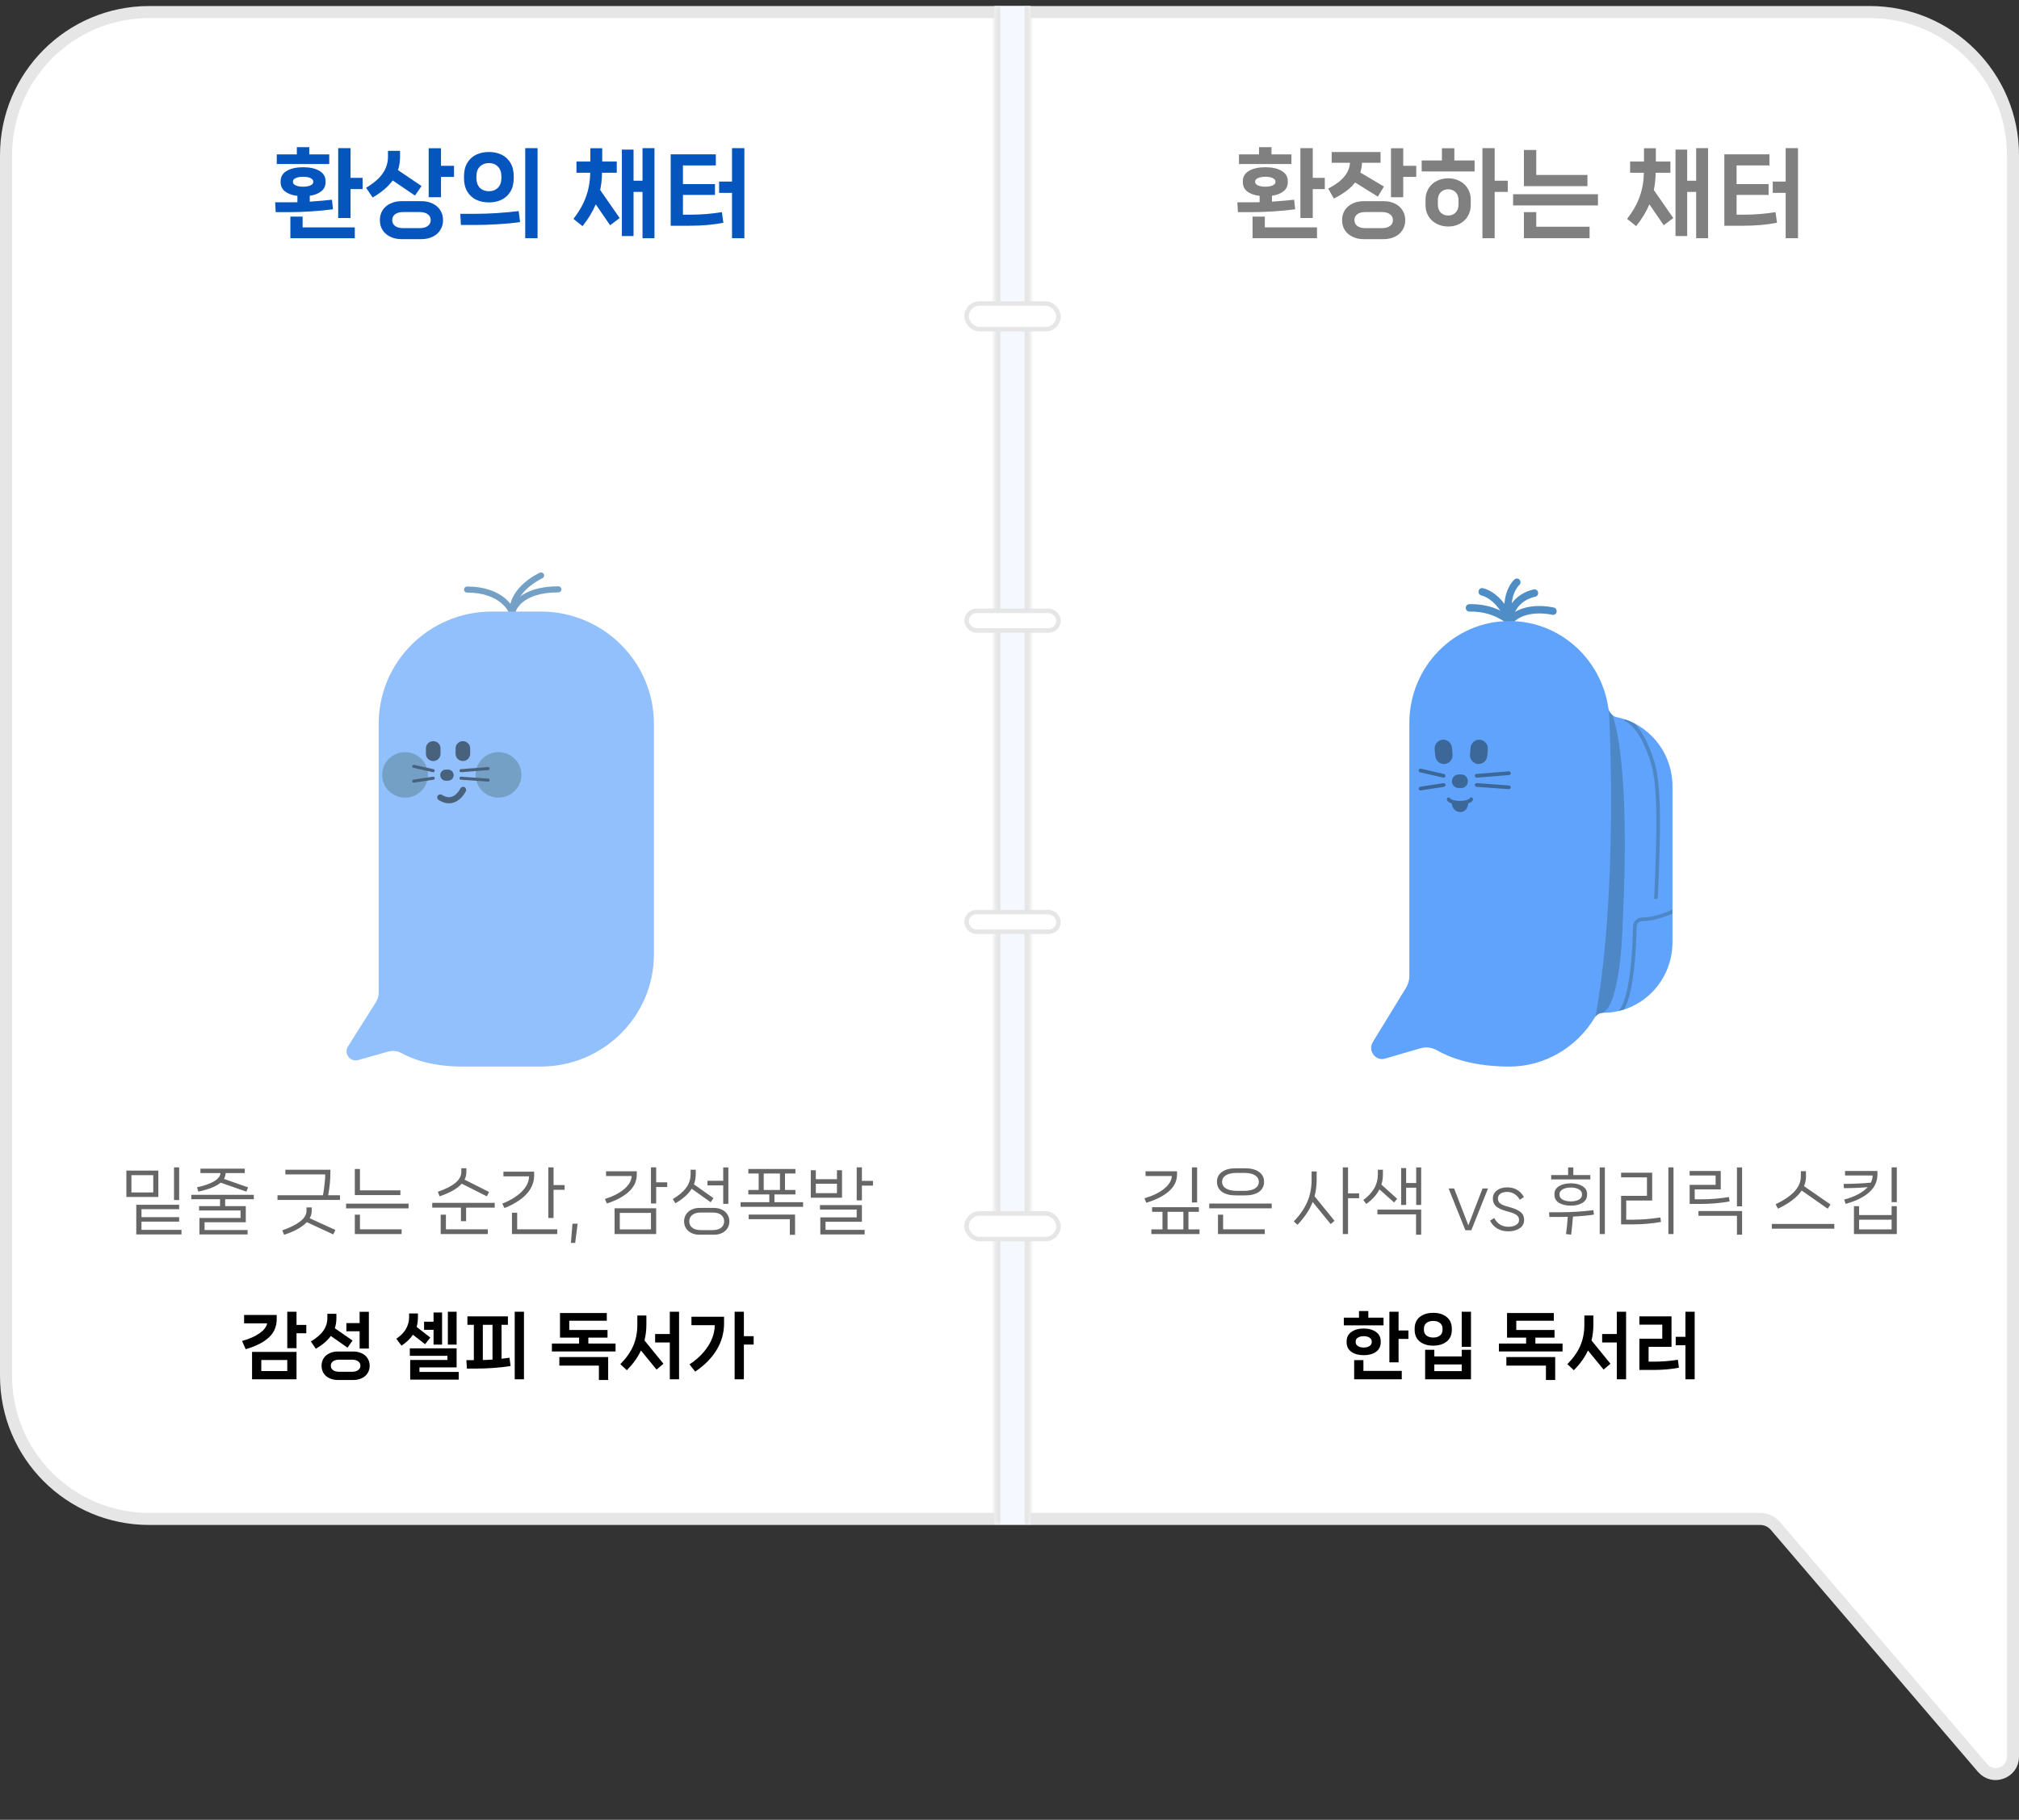 <svg width="335" height="302" viewBox="0 0 335 302" fill="none" xmlns="http://www.w3.org/2000/svg">
<rect x="0" y="0" width="335" height="302" fill="#333333" stroke="none"/>
<path d="M1 228.319L1 25.753C1 12.635 11.635 2 24.753 2L310.247 2C323.365 2 334 12.635 334 25.753L334 291.533C334 294.196 330.685 295.421 328.954 293.397L294.579 253.234C293.949 252.497 293.027 252.073 292.057 252.073L251.25 252.073L167.5 252.073L24.753 252.073C11.635 252.073 1 241.438 1 228.319Z" fill="white" stroke="#E6E6E6" stroke-width="2"/>
<path d="M210.968 25.624H214.28V27.224H205.576V25.624H208.904V24.424H210.968V25.624ZM217.816 24.584V29.512H219.816V31.384H217.816V36.184H215.768V24.584H217.816ZM214.904 34.728C213.816 34.877 212.616 34.995 211.304 35.08C210.003 35.165 208.797 35.208 207.688 35.208H205.4L205.304 33.576H207.88C208.36 33.576 208.733 33.571 209 33.56V32.504C208.147 32.408 207.469 32.168 206.968 31.784C206.467 31.4 206.216 30.888 206.216 30.248V30.072C206.216 29.315 206.563 28.739 207.256 28.344C207.949 27.949 208.851 27.752 209.96 27.752C211.059 27.752 211.949 27.949 212.632 28.344C213.325 28.739 213.672 29.315 213.672 30.072V30.248C213.672 30.867 213.432 31.368 212.952 31.752C212.483 32.125 211.848 32.371 211.048 32.488V33.464C212.595 33.357 213.821 33.251 214.728 33.144L214.904 34.728ZM208.264 30.216C208.264 30.451 208.424 30.637 208.744 30.776C209.064 30.915 209.469 30.984 209.96 30.984C210.44 30.984 210.835 30.915 211.144 30.776C211.464 30.637 211.624 30.451 211.624 30.216V30.104C211.624 29.869 211.464 29.683 211.144 29.544C210.835 29.405 210.44 29.336 209.96 29.336C209.469 29.336 209.064 29.405 208.744 29.544C208.424 29.683 208.264 29.869 208.264 30.104V30.216ZM207.832 35.944H209.864V37.736H218.52V39.528H207.832V35.944ZM232.828 24.6V27.512H234.988V29.352H232.828V32.728H230.796V24.6H232.828ZM224.844 30.28C224.108 31.251 222.935 32.141 221.324 32.952L220.38 31.304C221.596 30.664 222.487 29.997 223.052 29.304C223.628 28.611 223.943 27.848 223.996 27.016H220.956V25.224H229.068V27.016H225.98C225.969 27.581 225.879 28.12 225.708 28.632L229.628 30.952L228.62 32.632L224.844 30.28ZM229.564 33.384C230.268 33.384 230.892 33.517 231.436 33.784C231.98 34.04 232.401 34.408 232.7 34.888C233.009 35.368 233.164 35.917 233.164 36.536C233.164 37.165 233.009 37.715 232.7 38.184C232.401 38.664 231.98 39.032 231.436 39.288C230.892 39.555 230.268 39.688 229.564 39.688H226.284C225.58 39.688 224.956 39.555 224.412 39.288C223.868 39.032 223.441 38.664 223.132 38.184C222.833 37.715 222.684 37.165 222.684 36.536C222.684 35.917 222.833 35.368 223.132 34.888C223.441 34.408 223.868 34.04 224.412 33.784C224.967 33.517 225.591 33.384 226.284 33.384H229.564ZM229.26 37.864C229.857 37.864 230.316 37.741 230.636 37.496C230.956 37.261 231.116 36.936 231.116 36.52C231.116 36.115 230.956 35.795 230.636 35.56C230.316 35.315 229.857 35.192 229.26 35.192H226.572C225.975 35.192 225.516 35.315 225.196 35.56C224.887 35.795 224.732 36.115 224.732 36.52C224.732 36.936 224.887 37.261 225.196 37.496C225.516 37.741 225.975 37.864 226.572 37.864H229.26ZM248 29.992H250.176V31.848H248V39.528H245.968V24.584H248V29.992ZM239.248 24.6H241.312V26.632H244.672V28.456H235.888V26.632H239.248V24.6ZM240.288 29.592C240.992 29.592 241.626 29.741 242.192 30.04C242.768 30.328 243.216 30.744 243.536 31.288C243.866 31.821 244.032 32.44 244.032 33.144V34.024C244.032 34.728 243.866 35.352 243.536 35.896C243.216 36.429 242.768 36.845 242.192 37.144C241.626 37.443 240.992 37.592 240.288 37.592C239.594 37.592 238.96 37.443 238.384 37.144C237.808 36.845 237.354 36.429 237.024 35.896C236.693 35.352 236.528 34.728 236.528 34.024V33.144C236.528 32.44 236.693 31.821 237.024 31.288C237.354 30.744 237.802 30.328 238.368 30.04C238.944 29.741 239.584 29.592 240.288 29.592ZM242 33.224C242 32.659 241.84 32.216 241.52 31.896C241.2 31.576 240.789 31.416 240.288 31.416C239.797 31.416 239.386 31.576 239.056 31.896C238.736 32.216 238.576 32.659 238.576 33.224V33.944C238.576 34.509 238.736 34.957 239.056 35.288C239.386 35.608 239.797 35.768 240.288 35.768C240.778 35.768 241.184 35.608 241.504 35.288C241.834 34.957 242 34.509 242 33.944V33.224ZM254.9 29.032H263.396V30.888H252.852V24.888H254.9V29.032ZM265.14 34.088H251.06V32.232H265.14V34.088ZM263.748 39.528H252.852V35.208H254.9V37.624H263.748V39.528ZM281.432 29.992V24.584H283.416V39.528H281.432V31.848H279.944V39.176H278.008V24.824H279.944V29.992H281.432ZM274.712 28.664C274.691 29.752 274.59 30.707 274.408 31.528L277.64 36.184L276.056 37.384L273.672 33.912C273.15 35.149 272.419 36.355 271.48 37.528L269.976 36.328C270.947 35.069 271.646 33.827 272.072 32.6C272.51 31.373 272.739 30.061 272.76 28.664H270.472V26.808H272.776V24.6H274.744V26.808H277.16V28.664H274.712ZM296.284 30.136V24.584H298.332V39.528H296.284V32.008H294.14V30.136H296.284ZM289.484 35.624C291.148 35.624 292.855 35.485 294.604 35.208L294.844 36.968C293.169 37.299 291.265 37.464 289.132 37.464H286.108V25.608H293.596V27.448H288.14V30.552H293.452V32.344H288.14V35.624H289.484Z" fill="#808080"/>
<g clip-path="url(#clip0_6600_30929)">
<path d="M250.443 103.691C250.286 103.691 250.129 103.629 250.021 103.512C250.003 103.493 247.835 101.405 243.82 101.497C243.488 101.497 243.21 101.239 243.204 100.894C243.198 100.549 243.457 100.271 243.796 100.265C247.279 100.179 249.513 101.547 250.419 102.243C253.209 99.717 257.634 100.783 257.834 100.832C258.16 100.912 258.353 101.245 258.274 101.577C258.196 101.91 257.864 102.113 257.544 102.027C257.502 102.015 253.154 100.974 250.896 103.487C250.787 103.61 250.63 103.684 250.467 103.684H250.455L250.443 103.691Z" fill="#4F8DC6"/>
<path d="M250.426 103.467C250.178 103.467 249.955 103.313 249.864 103.073C249.852 103.036 248.482 99.53 245.771 98.803C245.451 98.717 245.257 98.378 245.342 98.052C245.426 97.725 245.759 97.528 246.079 97.614C248.119 98.163 249.49 99.875 250.251 101.151C251.187 98.976 253.318 98.027 254.513 97.818C254.846 97.756 255.154 97.99 255.208 98.323C255.262 98.656 255.045 98.976 254.713 99.031C254.574 99.056 251.38 99.666 251.024 102.919C250.993 103.202 250.776 103.424 250.504 103.461C250.48 103.461 250.45 103.461 250.426 103.461V103.467Z" fill="#4F8DC6"/>
<path d="M250.428 103.467C250.15 103.467 249.897 103.27 249.837 102.981C248.87 98.354 251.189 96.241 251.292 96.155C251.545 95.933 251.926 95.958 252.143 96.216C252.36 96.475 252.336 96.857 252.083 97.085C252.004 97.159 250.211 98.853 251.02 102.728C251.086 103.061 250.881 103.387 250.555 103.461C250.513 103.474 250.471 103.474 250.428 103.474V103.467Z" fill="#4F8DC6"/>
<path d="M268.254 119.017C267.517 118.869 266.974 118.234 266.859 117.47C265.657 109.32 258.768 103.067 250.448 103.067C241.276 103.067 233.844 110.651 233.844 120.009V160.059V161.969C233.844 162.659 233.65 163.342 233.294 163.928L227.788 172.922C226.906 174.358 228.228 176.144 229.822 175.676L235.673 173.969C236.615 173.692 237.617 173.828 238.469 174.321C240.256 175.356 244.096 177.001 250.448 177.001C256.389 177.001 261.666 173.748 264.607 168.868C264.909 168.369 265.446 168.074 266.02 168.074C272.359 168.074 277.504 162.831 277.504 156.362V130.5C277.504 124.814 273.525 120.076 268.254 119.017Z" fill="#5FA3FC"/>
<path d="M242.453 128.523H242.012C241.402 128.523 240.907 129.028 240.907 129.651C240.907 130.273 241.402 130.778 242.012 130.778H242.453C243.063 130.778 243.558 130.273 243.558 129.651C243.558 129.028 243.063 128.523 242.453 128.523Z" fill="#3C6899"/>
<path d="M245.015 129.055C244.858 129.055 244.725 128.931 244.713 128.771C244.701 128.599 244.822 128.451 244.991 128.439L250.346 128.007C250.497 127.995 250.66 128.118 250.672 128.291C250.684 128.463 250.564 128.611 250.395 128.623L245.039 129.055C245.039 129.055 245.021 129.055 245.015 129.055Z" fill="#3C6899"/>
<path d="M250.371 130.963C250.371 130.963 250.358 130.963 250.346 130.963L244.991 130.575C244.822 130.563 244.701 130.415 244.713 130.248C244.725 130.076 244.888 129.953 245.033 129.965L250.389 130.353C250.558 130.365 250.678 130.513 250.666 130.68C250.654 130.84 250.521 130.963 250.364 130.963H250.371Z" fill="#3C6899"/>
<path d="M239.526 129.054C239.526 129.054 239.484 129.054 239.46 129.047L235.62 128.166C235.457 128.129 235.354 127.963 235.39 127.797C235.426 127.63 235.589 127.526 235.752 127.563L239.593 128.444C239.756 128.481 239.858 128.647 239.822 128.813C239.792 128.955 239.665 129.054 239.526 129.054Z" fill="#3C6899"/>
<path d="M235.689 131.175C235.544 131.175 235.411 131.064 235.393 130.916C235.369 130.75 235.484 130.59 235.647 130.565L239.487 129.967C239.65 129.943 239.807 130.06 239.831 130.226C239.855 130.392 239.741 130.553 239.578 130.577L235.737 131.175C235.737 131.175 235.707 131.175 235.689 131.175Z" fill="#3C6899"/>
<path d="M245.561 122.76L245.555 122.76C244.765 122.689 244.068 123.286 243.999 124.093L243.904 125.191C243.835 125.998 244.42 126.709 245.211 126.78L245.217 126.78C246.007 126.851 246.704 126.254 246.773 125.447L246.868 124.349C246.937 123.542 246.352 122.831 245.561 122.76Z" fill="#3C6899"/>
<path d="M239.363 122.762L239.357 122.763C238.567 122.833 237.982 123.544 238.051 124.351L238.145 125.45C238.214 126.256 238.911 126.853 239.702 126.783L239.708 126.782C240.499 126.711 241.083 126 241.014 125.194L240.92 124.095C240.851 123.288 240.154 122.692 239.363 122.762Z" fill="#3C6899"/>
<path d="M242.231 133.525C240.553 133.525 240.154 132.922 240.094 132.798C240.016 132.65 240.07 132.459 240.221 132.379C240.366 132.299 240.553 132.355 240.631 132.509C240.631 132.509 240.933 132.909 242.237 132.909C243.542 132.909 243.85 132.496 243.85 132.496C243.928 132.349 244.109 132.293 244.254 132.373C244.399 132.453 244.453 132.644 244.375 132.798C244.315 132.922 243.91 133.525 242.237 133.525H242.231Z" fill="#3C6899"/>
<path d="M240.844 132.971C240.844 132.971 240.765 134.659 242.287 134.77C242.287 134.77 243.742 134.856 243.627 132.737C243.627 132.737 242.432 133.464 240.844 132.971Z" fill="#3C6899"/>
<path d="M269.229 153.432C270.527 127.594 268.003 119.844 267.538 118.667C267.285 118.464 267.079 118.187 266.959 117.873C267.085 120.208 268.468 148.103 264.737 168.679C264.894 168.488 265.087 168.334 265.298 168.23C265.509 168.125 265.745 168.07 265.992 168.063C268.969 166.462 269.229 153.432 269.229 153.432Z" fill="#4E87C6"/>
<path d="M273.924 126.624C275.15 130.672 274.92 138.52 274.461 149.16L275.065 149.184C275.524 138.477 275.753 130.585 274.497 126.439C273.411 122.854 272.161 121.006 271.201 120.057C270.687 119.792 270.144 119.564 269.589 119.379L269.54 119.675C269.54 119.675 271.968 120.205 273.918 126.624H273.924Z" fill="#4E87C6"/>
<path d="M272.487 152.872C274.546 152.86 276.695 151.979 277.492 151.615V150.938C277.136 151.11 274.709 152.244 272.487 152.256C271.648 152.256 270.978 152.921 270.959 153.759C270.802 161.263 269.903 166.419 268.538 167.769C268.852 167.695 269.166 167.615 269.474 167.516C271.074 164.775 271.473 157.961 271.563 153.772C271.575 153.273 271.98 152.878 272.487 152.872Z" fill="#4E87C6"/>
</g>
<path d="M197.768 193.724H198.632V199.556H197.768V193.724ZM195.296 194.9C195.296 195.972 194.852 196.9 193.964 197.684C193.084 198.468 191.828 199.108 190.196 199.604L189.896 198.86C191.272 198.452 192.364 197.92 193.172 197.264C193.98 196.608 194.4 195.908 194.432 195.164H190.076V194.384H195.296V194.9ZM197.192 201.104V204.02H199.028V204.8H191.036V204.02H192.884V201.104H191.156V200.336H198.92V201.104H197.192ZM196.352 201.104H193.724V204.02H196.352V201.104ZM205.055 198.38C204.087 198.38 203.323 198.184 202.763 197.792C202.203 197.392 201.923 196.836 201.923 196.124C201.923 195.42 202.203 194.872 202.763 194.48C203.323 194.08 204.087 193.88 205.055 193.88H206.591C207.567 193.88 208.335 194.08 208.895 194.48C209.455 194.872 209.735 195.42 209.735 196.124C209.735 196.836 209.455 197.392 208.895 197.792C208.335 198.184 207.567 198.38 206.591 198.38H205.055ZM206.459 197.624C207.219 197.624 207.811 197.492 208.235 197.228C208.659 196.956 208.871 196.592 208.871 196.136C208.871 195.672 208.659 195.308 208.235 195.044C207.819 194.78 207.227 194.648 206.459 194.648H205.199C204.423 194.648 203.823 194.78 203.399 195.044C202.983 195.308 202.775 195.672 202.775 196.136C202.775 196.6 202.987 196.964 203.411 197.228C203.835 197.492 204.431 197.624 205.199 197.624H206.459ZM211.007 200.528H200.639V199.736H211.007V200.528ZM209.855 204.8H202.091V201.584H202.943V204.008H209.855V204.8ZM223.672 198.056H225.508V198.848H223.672V204.8H222.808V193.724H223.672V198.056ZM218.464 195.8C218.464 196.736 218.348 197.644 218.116 198.524L221.428 202.592L220.792 203.144L217.804 199.472C217.292 200.784 216.448 202.048 215.272 203.264L214.672 202.688C215.672 201.664 216.412 200.6 216.892 199.496C217.38 198.392 217.624 197.16 217.624 195.8V194.408H218.464V195.8ZM234.979 196.328V193.736H235.807V199.964H234.979V197.108H233.311V199.964H232.483V193.844H233.311V196.328H234.979ZM231.319 199.556L228.883 197.384C228.443 198.256 227.715 199.064 226.699 199.808L226.207 199.148C227.007 198.556 227.607 197.912 228.007 197.216C228.415 196.52 228.619 195.752 228.619 194.912V194.12H229.459V194.912C229.459 195.504 229.375 196.064 229.207 196.592L231.823 198.944L231.319 199.556ZM234.955 201.524H228.547V200.744H235.807V204.908H234.955V201.524ZM243.635 203.348L245.987 197.228H246.899L244.127 204.164H243.143L240.359 197.228H241.271L243.635 203.348ZM247.93 202.136C248.186 202.624 248.51 202.988 248.902 203.228C249.302 203.468 249.758 203.588 250.27 203.588C250.79 203.588 251.214 203.488 251.542 203.288C251.878 203.096 252.046 202.82 252.046 202.46C252.046 202.124 251.926 201.864 251.686 201.68C251.454 201.496 251.102 201.332 250.63 201.188L249.682 200.912C249.058 200.728 248.57 200.484 248.218 200.18C247.874 199.868 247.702 199.444 247.702 198.908C247.702 198.34 247.926 197.888 248.374 197.552C248.822 197.216 249.39 197.048 250.078 197.048C250.718 197.048 251.27 197.188 251.734 197.468C252.198 197.74 252.57 198.136 252.85 198.656L252.178 199.1C251.946 198.692 251.65 198.376 251.29 198.152C250.93 197.92 250.522 197.804 250.066 197.804C249.602 197.804 249.23 197.904 248.95 198.104C248.678 198.304 248.542 198.572 248.542 198.908C248.542 199.22 248.646 199.472 248.854 199.664C249.07 199.848 249.394 200.008 249.826 200.144L250.774 200.42C251.43 200.612 251.946 200.86 252.322 201.164C252.698 201.468 252.886 201.9 252.886 202.46C252.886 203.06 252.634 203.524 252.13 203.852C251.626 204.18 251.002 204.344 250.258 204.344C249.57 204.344 248.966 204.192 248.446 203.888C247.926 203.592 247.522 203.152 247.234 202.568L247.93 202.136ZM261.052 195.008H263.872V195.728H257.38V195.008H260.188V193.736H261.052V195.008ZM265.432 204.8V193.736H266.284V204.8H265.432ZM257.92 198.14C257.92 197.588 258.176 197.156 258.688 196.844C259.2 196.532 259.852 196.376 260.644 196.376C261.42 196.376 262.06 196.532 262.564 196.844C263.076 197.156 263.332 197.588 263.332 198.14V198.296C263.332 198.856 263.08 199.296 262.576 199.616C262.072 199.928 261.428 200.084 260.644 200.084C259.844 200.084 259.188 199.928 258.676 199.616C258.172 199.296 257.92 198.856 257.92 198.296V198.14ZM262.492 198.164C262.492 197.836 262.316 197.572 261.964 197.372C261.612 197.172 261.172 197.072 260.644 197.072C260.1 197.072 259.648 197.172 259.288 197.372C258.936 197.572 258.76 197.836 258.76 198.164V198.284C258.76 198.62 258.936 198.888 259.288 199.088C259.648 199.28 260.1 199.376 260.644 199.376C261.172 199.376 261.612 199.28 261.964 199.088C262.316 198.888 262.492 198.62 262.492 198.284V198.164ZM264.472 201.572C263.472 201.724 262.312 201.832 260.992 201.896C260.936 202.688 260.836 203.688 260.692 204.896L259.84 204.8C259.976 203.8 260.072 202.844 260.128 201.932C259.6 201.948 259.224 201.956 259 201.956H257.08L257.032 201.176H259.048C259.744 201.176 260.592 201.148 261.592 201.092C262.592 201.028 263.52 200.944 264.376 200.84L264.472 201.572ZM277.675 204.8H276.823V193.724H277.675V204.8ZM268.975 203.192V198.452H273.271V195.392H268.975V194.612H274.135V199.232H269.827V202.412H270.991C271.655 202.412 272.391 202.38 273.199 202.316C274.015 202.244 274.779 202.152 275.491 202.04L275.599 202.784C274.943 202.912 274.191 203.012 273.343 203.084C272.495 203.156 271.663 203.192 270.847 203.192H268.975ZM289.053 200.192H288.201V193.736H289.053V200.192ZM280.353 199.796V196.628H284.661V195.08H280.353V194.324H285.513V197.384H281.193V199.028H282.369C283.049 199.028 283.793 198.996 284.601 198.932C285.417 198.86 286.173 198.768 286.869 198.656L286.977 199.388C286.305 199.508 285.545 199.608 284.697 199.688C283.849 199.76 283.025 199.796 282.225 199.796H280.353ZM289.053 204.908H288.201V201.764H281.817V200.972H289.053V204.908ZM298.946 197.576C298.202 198.688 296.89 199.692 295.01 200.588L294.614 199.856C296.038 199.168 297.09 198.448 297.77 197.696C298.458 196.936 298.802 196.12 298.802 195.248V194.36H299.654V195.248C299.654 195.792 299.546 196.324 299.33 196.844L303.734 199.892L303.254 200.588L298.946 197.576ZM293.99 203.9V203.12H304.358V203.9H293.99ZM313.865 199.496V193.724H314.729V199.496H313.865ZM311.513 194.888C311.513 196.064 311.053 197.06 310.133 197.876C309.221 198.692 307.921 199.328 306.233 199.784L305.993 199.076C306.865 198.844 307.633 198.552 308.297 198.2C308.961 197.848 309.493 197.452 309.893 197.012C309.365 197.06 308.753 197.1 308.057 197.132C307.369 197.164 306.745 197.18 306.185 197.18H305.945L305.909 196.472H306.149C306.717 196.472 307.429 196.452 308.285 196.412C309.141 196.372 309.849 196.324 310.409 196.268C310.609 195.9 310.709 195.504 310.709 195.08H306.137V194.324H311.513V194.888ZM308.465 201.644H313.865V200.168H314.729V204.8H307.613V200.168H308.465V201.644ZM308.465 202.412V204.02H313.865V202.412H308.465Z" fill="#666666"/>
<path d="M227.04 218.672H229.56V219.944H222.972V218.672H225.492V217.568H227.04V218.672ZM232.056 217.688V220.796H233.688V222.2H232.056V226.088H230.532V217.688H232.056ZM229.092 222.764C229.092 223.444 228.828 223.972 228.3 224.348C227.772 224.716 227.096 224.9 226.272 224.9C225.448 224.9 224.768 224.716 224.232 224.348C223.704 223.972 223.44 223.444 223.44 222.764V222.596C223.44 221.924 223.704 221.404 224.232 221.036C224.768 220.66 225.448 220.472 226.272 220.472C227.096 220.472 227.772 220.66 228.3 221.036C228.828 221.404 229.092 221.924 229.092 222.596V222.764ZM224.94 222.74C224.94 223.012 225.064 223.228 225.312 223.388C225.568 223.548 225.888 223.628 226.272 223.628C226.656 223.628 226.972 223.548 227.22 223.388C227.476 223.228 227.604 223.012 227.604 222.74V222.62C227.604 222.348 227.48 222.136 227.232 221.984C226.984 221.824 226.664 221.744 226.272 221.744C225.888 221.744 225.568 221.824 225.312 221.984C225.064 222.136 224.94 222.348 224.94 222.62V222.74ZM224.688 225.716H226.224V227.504H232.584V228.896H224.688V225.716ZM242.535 223.508V217.688H244.071V223.508H242.535ZM240.891 220.676C240.891 221.532 240.603 222.188 240.027 222.644C239.451 223.092 238.711 223.316 237.807 223.316C236.903 223.316 236.163 223.092 235.587 222.644C235.011 222.188 234.723 221.532 234.723 220.676V220.532C234.723 219.668 235.007 219.008 235.575 218.552C236.151 218.096 236.895 217.868 237.807 217.868C238.719 217.868 239.459 218.096 240.027 218.552C240.603 219.008 240.891 219.668 240.891 220.532V220.676ZM236.259 220.664C236.259 221.088 236.399 221.412 236.679 221.636C236.967 221.86 237.343 221.972 237.807 221.972C238.271 221.972 238.643 221.86 238.923 221.636C239.211 221.412 239.355 221.088 239.355 220.664V220.532C239.355 220.1 239.211 219.772 238.923 219.548C238.643 219.324 238.271 219.212 237.807 219.212C237.343 219.212 236.967 219.324 236.679 219.548C236.399 219.772 236.259 220.1 236.259 220.532V220.664ZM237.987 225.104H242.535V224H244.071V228.896H236.463V224H237.987V225.104ZM237.987 226.436V227.54H242.535V226.436H237.987ZM254.755 221.984V222.968H259.267V224.276H248.707V222.968H253.219V221.984H250.051V217.904H257.815V219.176H251.587V220.712H257.935V221.984H254.755ZM256.507 226.628H249.943V225.212H258.043V229.016H256.507V226.628ZM268.27 221.384V217.688H269.806V228.896H268.27V222.788H265.834V221.384H268.27ZM264.382 219.848C264.382 220.736 264.278 221.604 264.07 222.452L267.214 226.316L266.074 227.288L263.482 224.12C262.962 225.248 262.182 226.34 261.142 227.396L260.062 226.388C261.046 225.388 261.762 224.368 262.21 223.328C262.658 222.28 262.882 221.12 262.882 219.848V218.312H264.382V219.848ZM279.649 221.852V217.688H281.185V228.896H279.649V223.256H278.041V221.852H279.649ZM274.573 225.968C275.805 225.968 277.081 225.864 278.401 225.656L278.569 226.976C277.289 227.224 275.869 227.348 274.309 227.348H272.017V222.164H275.809V219.836H272.017V218.456H277.345V223.508H273.541V225.968H274.573Z" fill="black"/>
<path d="M51.316 25.624H54.628V27.224H45.924V25.624H49.252V24.424H51.316V25.624ZM58.164 24.584V29.512H60.164V31.384H58.164V36.184H56.116V24.584H58.164ZM55.252 34.728C54.164 34.877 52.964 34.995 51.652 35.08C50.35 35.165 49.145 35.208 48.036 35.208H45.748L45.652 33.576H48.228C48.708 33.576 49.081 33.571 49.348 33.56V32.504C48.494 32.408 47.817 32.168 47.316 31.784C46.814 31.4 46.564 30.888 46.564 30.248V30.072C46.564 29.315 46.91 28.739 47.604 28.344C48.297 27.949 49.198 27.752 50.308 27.752C51.406 27.752 52.297 27.949 52.98 28.344C53.673 28.739 54.02 29.315 54.02 30.072V30.248C54.02 30.867 53.78 31.368 53.3 31.752C52.83 32.125 52.196 32.371 51.396 32.488V33.464C52.942 33.357 54.169 33.251 55.076 33.144L55.252 34.728ZM48.612 30.216C48.612 30.451 48.772 30.637 49.092 30.776C49.412 30.915 49.817 30.984 50.308 30.984C50.788 30.984 51.182 30.915 51.492 30.776C51.812 30.637 51.972 30.451 51.972 30.216V30.104C51.972 29.869 51.812 29.683 51.492 29.544C51.182 29.405 50.788 29.336 50.308 29.336C49.817 29.336 49.412 29.405 49.092 29.544C48.772 29.683 48.612 29.869 48.612 30.104V30.216ZM48.18 35.944H50.212V37.736H58.868V39.528H48.18V35.944ZM73.175 24.6V27.512H75.335V29.352H73.175V32.728H71.127V24.6H73.175ZM65.159 29.944C64.402 30.989 63.293 31.933 61.831 32.776L60.743 31.16C62.034 30.392 62.962 29.587 63.528 28.744C64.093 27.901 64.376 26.989 64.376 26.008V25.032H66.376V26.008C66.376 26.797 66.263 27.539 66.04 28.232L69.944 30.872L68.856 32.456L65.159 29.944ZM69.912 33.384C70.615 33.384 71.24 33.517 71.784 33.784C72.328 34.04 72.749 34.408 73.047 34.888C73.357 35.368 73.511 35.917 73.511 36.536C73.511 37.165 73.357 37.715 73.047 38.184C72.749 38.664 72.328 39.032 71.784 39.288C71.24 39.555 70.615 39.688 69.912 39.688H66.632C65.927 39.688 65.303 39.555 64.76 39.288C64.216 39.032 63.789 38.664 63.48 38.184C63.181 37.715 63.032 37.165 63.032 36.536C63.032 35.917 63.181 35.368 63.48 34.888C63.789 34.408 64.216 34.04 64.76 33.784C65.314 33.517 65.938 33.384 66.632 33.384H69.912ZM69.608 37.864C70.205 37.864 70.663 37.741 70.984 37.496C71.303 37.261 71.463 36.936 71.463 36.52C71.463 36.115 71.303 35.795 70.984 35.56C70.663 35.315 70.205 35.192 69.608 35.192H66.919C66.322 35.192 65.864 35.315 65.543 35.56C65.234 35.795 65.079 36.115 65.079 36.52C65.079 36.936 65.234 37.261 65.543 37.496C65.864 37.741 66.322 37.864 66.919 37.864H69.608ZM89.195 39.528H87.147V24.584H89.195V39.528ZM81.131 33.592C80.342 33.592 79.633 33.443 79.003 33.144C78.385 32.845 77.894 32.392 77.531 31.784C77.169 31.176 76.987 30.429 76.987 29.544V29.288C76.987 28.392 77.169 27.64 77.531 27.032C77.894 26.424 78.385 25.971 79.003 25.672C79.633 25.373 80.342 25.224 81.131 25.224C81.91 25.224 82.609 25.373 83.227 25.672C83.846 25.971 84.337 26.424 84.699 27.032C85.062 27.64 85.243 28.392 85.243 29.288V29.544C85.243 30.429 85.062 31.176 84.699 31.784C84.337 32.392 83.846 32.845 83.227 33.144C82.609 33.443 81.91 33.592 81.131 33.592ZM81.131 31.736C81.729 31.736 82.219 31.549 82.603 31.176C82.998 30.792 83.195 30.237 83.195 29.512V29.288C83.195 28.563 82.998 28.013 82.603 27.64C82.219 27.256 81.729 27.064 81.131 27.064C80.523 27.064 80.022 27.256 79.627 27.64C79.243 28.013 79.051 28.563 79.051 29.288V29.512C79.051 30.237 79.243 30.792 79.627 31.176C80.022 31.549 80.523 31.736 81.131 31.736ZM76.475 37.336L76.379 35.48H79.067C79.985 35.48 81.089 35.443 82.379 35.368C83.681 35.283 84.907 35.171 86.059 35.032L86.299 36.856C85.19 37.016 83.969 37.133 82.635 37.208C81.302 37.293 80.049 37.336 78.875 37.336H76.475ZM106.608 29.992V24.584H108.592V39.528H106.608V31.848H105.12V39.176H103.184V24.824H105.12V29.992H106.608ZM99.888 28.664C99.867 29.752 99.765 30.707 99.584 31.528L102.816 36.184L101.232 37.384L98.848 33.912C98.325 35.149 97.595 36.355 96.656 37.528L95.152 36.328C96.123 35.069 96.821 33.827 97.248 32.6C97.685 31.373 97.915 30.061 97.936 28.664H95.648V26.808H97.952V24.6H99.92V26.808H102.336V28.664H99.888ZM121.46 30.136V24.584H123.508V39.528H121.46V32.008H119.316V30.136H121.46ZM114.66 35.624C116.324 35.624 118.031 35.485 119.78 35.208L120.02 36.968C118.345 37.299 116.441 37.464 114.308 37.464H111.284V25.608H118.772V27.448H113.316V30.552H118.628V32.344H113.316V35.624H114.66Z" fill="#0455BE"/>
<g clip-path="url(#clip1_6600_30929)">
<path d="M84.981 102.114C84.768 102.114 84.58 101.983 84.504 101.787C84.454 101.651 83.124 98.344 77.496 98.344C77.217 98.344 76.989 98.117 76.989 97.84C76.989 97.563 77.217 97.337 77.496 97.337C81.972 97.337 84.058 99.28 84.92 100.493C85.677 99.245 87.661 97.302 92.654 97.302C92.933 97.302 93.162 97.528 93.162 97.805C93.162 98.082 92.933 98.308 92.654 98.308C86.331 98.308 85.504 101.58 85.474 101.721C85.423 101.938 85.235 102.099 85.012 102.114C85.002 102.114 84.992 102.114 84.981 102.114Z" fill="#75A0C6"/>
<path d="M85.07 101.834C84.791 101.834 84.563 101.608 84.563 101.331C84.563 97.364 89.364 95.134 89.572 95.043C89.831 94.928 90.13 95.043 90.247 95.29C90.363 95.542 90.252 95.839 89.998 95.96C89.952 95.98 85.583 98.013 85.583 101.331C85.583 101.608 85.355 101.834 85.076 101.834H85.07Z" fill="#75A0C6"/>
<path d="M81.613 101.488C71.241 101.488 62.832 109.83 62.832 120.119V123.512V163.161V164.721C62.832 165.285 62.67 165.844 62.37 166.322L57.737 173.667C56.996 174.84 58.108 176.3 59.447 175.917L64.365 174.523C65.156 174.296 65.999 174.407 66.714 174.81C68.216 175.655 71.444 176.999 76.782 176.999C76.823 176.999 86.043 176.999 89.717 176.999C100.085 176.999 108.499 168.658 108.499 158.373V123.507V122.717V120.119C108.499 109.83 100.09 101.488 89.717 101.488C86.043 101.488 85.282 101.488 81.608 101.488H81.613Z" fill="#91C0FD"/>
<path d="M74.343 127.717H73.972C73.46 127.717 73.044 128.129 73.044 128.638C73.044 129.147 73.46 129.56 73.972 129.56H74.343C74.856 129.56 75.272 129.147 75.272 128.638C75.272 128.129 74.856 127.717 74.343 127.717Z" fill="#48617C"/>
<path d="M76.804 122.999H76.799C76.132 122.999 75.591 123.536 75.591 124.197V125.099C75.591 125.76 76.132 126.297 76.799 126.297H76.804C77.471 126.297 78.012 125.76 78.012 125.099V124.197C78.012 123.536 77.471 122.999 76.804 122.999Z" fill="#48617C"/>
<path d="M71.883 122.999H71.878C71.211 122.999 70.67 123.536 70.67 124.197V125.099C70.67 125.76 71.211 126.297 71.878 126.297H71.883C72.55 126.297 73.091 125.76 73.091 125.099V124.197C73.091 123.536 72.55 122.999 71.883 122.999Z" fill="#48617C"/>
<path d="M74.478 133.312C74.25 133.312 74.016 133.282 73.768 133.212C73.306 133.086 72.829 132.794 72.778 132.764C72.54 132.618 72.469 132.306 72.616 132.069C72.763 131.832 73.078 131.762 73.316 131.908C73.428 131.973 73.768 132.17 74.042 132.24C75.503 132.643 76.346 130.931 76.381 130.856C76.503 130.604 76.802 130.498 77.056 130.619C77.31 130.74 77.416 131.037 77.3 131.289C76.939 132.054 75.935 133.312 74.483 133.312H74.478Z" fill="#48617C"/>
<path d="M82.711 132.373C84.813 132.373 86.517 130.683 86.517 128.597C86.517 126.512 84.813 124.822 82.711 124.822C80.609 124.822 78.905 126.512 78.905 128.597C78.905 130.683 80.609 132.373 82.711 132.373Z" fill="#75A0C6"/>
<path d="M67.21 132.373C69.312 132.373 71.016 130.683 71.016 128.597C71.016 126.512 69.312 124.822 67.21 124.822C65.109 124.822 63.404 126.512 63.404 128.597C63.404 130.683 65.109 132.373 67.21 132.373Z" fill="#75A0C6"/>
<path d="M76.492 128.15C76.36 128.15 76.248 128.05 76.238 127.919C76.228 127.778 76.329 127.657 76.472 127.647L80.973 127.295C81.1 127.284 81.237 127.385 81.247 127.526C81.257 127.667 81.155 127.788 81.013 127.798L76.512 128.15C76.512 128.15 76.497 128.15 76.492 128.15Z" fill="#48617C"/>
<path d="M80.993 129.711C80.993 129.711 80.983 129.711 80.973 129.711L76.472 129.394C76.329 129.384 76.228 129.263 76.238 129.127C76.248 128.986 76.385 128.88 76.507 128.895L81.008 129.212C81.15 129.222 81.252 129.343 81.242 129.479C81.232 129.61 81.12 129.711 80.988 129.711H80.993Z" fill="#48617C"/>
<path d="M71.877 128.149C71.877 128.149 71.841 128.149 71.821 128.143L68.594 127.424C68.457 127.393 68.37 127.257 68.401 127.122C68.431 126.986 68.568 126.9 68.705 126.93L71.933 127.65C72.07 127.68 72.156 127.816 72.126 127.952C72.1 128.068 71.994 128.149 71.877 128.149Z" fill="#48617C"/>
<path d="M68.65 129.883C68.528 129.883 68.416 129.793 68.401 129.672C68.381 129.536 68.477 129.405 68.614 129.385L71.842 128.896C71.979 128.876 72.111 128.972 72.131 129.108C72.151 129.244 72.055 129.375 71.918 129.395L68.69 129.883C68.69 129.883 68.665 129.883 68.65 129.883Z" fill="#48617C"/>
</g>
<path d="M28.875 193.724H29.727V199.148H28.875V193.724ZM20.967 194.264H26.271V198.644H20.967V194.264ZM21.807 197.888H25.431V195.02H21.807V197.888ZM23.475 202.736V204.104H30.111V204.86H22.611V199.94H29.727V200.672H23.475V201.992H29.727V202.736H23.475ZM32.694 197.036C33.95 196.764 34.906 196.424 35.562 196.016C36.226 195.608 36.566 195.16 36.582 194.672H33.258V193.94H40.614V194.672H37.434C37.418 195.032 37.326 195.356 37.158 195.644L41.166 197.048L40.878 197.756L36.618 196.268C35.882 196.884 34.646 197.38 32.91 197.756L32.694 197.036ZM42.114 198.284V199.016H37.362V200.156H40.782V202.844H33.942V204.128H41.082V204.86H33.09V202.124H39.918V200.888H33.03V200.156H36.51V199.016H31.746V198.284H42.114ZM56.411 198.356V199.136H46.043V198.356H53.591C53.703 197.732 53.791 197.112 53.855 196.496C53.927 195.872 53.963 195.372 53.963 194.996V194.9H47.351V194.12H54.815V194.816C54.815 195.84 54.695 197.02 54.455 198.356H56.411ZM51.719 200.96C51.719 201.384 51.607 201.788 51.383 202.172L55.655 204.116L55.295 204.86L50.903 202.82C50.127 203.652 48.871 204.352 47.135 204.92L46.835 204.176C48.059 203.76 49.035 203.28 49.763 202.736C50.491 202.184 50.855 201.592 50.855 200.96V200.372H51.719V200.96ZM59.726 197.54H66.434V198.332H58.874V194H59.726V197.54ZM67.79 200.54H57.422V199.748H67.79V200.54ZM66.638 204.8H58.874V201.584H59.726V204.008H66.638V204.8ZM76.615 196.436C75.903 197.244 74.679 197.944 72.943 198.536L72.643 197.78C73.931 197.34 74.903 196.848 75.559 196.304C76.215 195.752 76.543 195.152 76.543 194.504V193.88H77.383V194.504C77.383 194.952 77.283 195.372 77.083 195.764L81.151 197.816L80.779 198.536L76.615 196.436ZM71.719 200.408V199.616H82.087V200.408H77.335V202.664H76.483V200.408H71.719ZM73.123 201.584H73.987V204.008H80.935V204.8H73.123V201.584ZM91.846 193.724V196.664H93.682V197.456H91.846V202.136H90.982V193.724H91.846ZM88.63 195.032C88.63 196.208 88.202 197.256 87.346 198.176C86.49 199.088 85.278 199.856 83.71 200.48L83.338 199.748C84.714 199.204 85.798 198.532 86.59 197.732C87.382 196.932 87.778 196.096 87.778 195.224H83.53V194.444H88.63V195.032ZM84.946 201.26H85.81V204.008H92.47V204.8H84.946V201.26ZM95.437 206.264H94.729L94.981 203.084H95.845L95.437 206.264ZM108.873 196.208H110.709V196.988H108.873V199.724H108.009V193.724H108.873V196.208ZM105.657 194.912C105.657 196 105.225 196.944 104.361 197.744C103.505 198.544 102.285 199.204 100.701 199.724L100.365 198.98C101.717 198.548 102.789 197.996 103.581 197.324C104.373 196.644 104.781 195.924 104.805 195.164H100.557V194.384H105.657V194.912ZM108.873 204.8H101.973V200.516H108.873V204.8ZM108.009 201.284H102.837V204.02H108.009V201.284ZM120.852 199.784H120V196.724H117.384V195.956H120V193.736H120.852V199.784ZM114.768 197.276C114.224 198.156 113.324 198.96 112.068 199.688L111.624 198.992C112.616 198.408 113.356 197.784 113.844 197.12C114.34 196.448 114.588 195.688 114.588 194.84V194.12H115.44V194.84C115.44 195.456 115.34 196.024 115.14 196.544L118.38 198.836L117.924 199.52L114.768 197.276ZM118.428 200.456C118.956 200.456 119.416 200.556 119.808 200.756C120.2 200.948 120.5 201.216 120.708 201.56C120.916 201.896 121.02 202.272 121.02 202.688C121.02 203.112 120.916 203.492 120.708 203.828C120.5 204.164 120.2 204.428 119.808 204.62C119.416 204.812 118.956 204.908 118.428 204.908H116.1C115.572 204.908 115.112 204.812 114.72 204.62C114.328 204.428 114.028 204.164 113.82 203.828C113.612 203.492 113.508 203.112 113.508 202.688C113.508 202.272 113.612 201.896 113.82 201.56C114.028 201.216 114.328 200.948 114.72 200.756C115.112 200.556 115.572 200.456 116.1 200.456H118.428ZM118.26 204.14C118.876 204.14 119.344 204.004 119.664 203.732C119.992 203.468 120.156 203.116 120.156 202.676C120.156 202.252 119.992 201.904 119.664 201.632C119.344 201.36 118.876 201.224 118.26 201.224H116.268C115.652 201.224 115.18 201.36 114.852 201.632C114.524 201.904 114.36 202.252 114.36 202.676C114.36 203.116 114.524 203.468 114.852 203.732C115.18 204.004 115.652 204.14 116.268 204.14H118.26ZM128.499 198.224V199.508H133.251V200.276H122.883V199.508H127.647V198.224H124.167V197.48H125.883V194.744H124.167V194H131.979V194.744H130.251V197.48H131.979V198.224H128.499ZM129.411 194.744H126.723V197.48H129.411V194.744ZM131.055 202.328H124.227V201.56H131.919V204.92H131.055V202.328ZM143.01 193.724V195.968H144.846V196.76H143.01V199.208H142.146V193.724H143.01ZM138.87 194.204H139.71V198.764H134.526V194.204H135.366V195.692H138.87V194.204ZM135.366 196.448V198.008H138.87V196.448H135.366ZM143.01 202.76H136.974V204.104H143.466V204.86H136.11V202.028H142.146V200.732H136.05V199.988H143.01V202.76Z" fill="#666666"/>
<path d="M49.201 219.872H50.821V221.264H49.201V223.736H47.665V217.688H49.201V219.872ZM45.913 218.9C45.913 220.14 45.473 221.164 44.593 221.972C43.721 222.772 42.445 223.416 40.765 223.904L40.165 222.536C41.405 222.192 42.377 221.764 43.081 221.252C43.793 220.74 44.209 220.196 44.329 219.62H40.501V218.228H45.913V218.9ZM49.201 228.896H41.821V224.348H49.201V228.896ZM47.665 225.704H43.357V227.528H47.665V225.704ZM61.204 223.796H59.668V220.928H57.472V219.572H59.668V217.7H61.204V223.796ZM54.892 221.708C54.34 222.476 53.512 223.184 52.408 223.832L51.58 222.62C52.548 222.044 53.244 221.44 53.668 220.808C54.1 220.176 54.316 219.492 54.316 218.756V218.024H55.816V218.756C55.816 219.364 55.728 219.92 55.552 220.424L58.492 222.464L57.664 223.652L54.892 221.708ZM58.612 224.288C59.14 224.288 59.612 224.388 60.028 224.588C60.444 224.78 60.764 225.056 60.988 225.416C61.22 225.776 61.336 226.188 61.336 226.652C61.336 227.124 61.22 227.536 60.988 227.888C60.764 228.248 60.444 228.524 60.028 228.716C59.62 228.916 59.148 229.016 58.612 229.016H56.068C55.54 229.016 55.068 228.916 54.652 228.716C54.244 228.524 53.924 228.248 53.692 227.888C53.468 227.536 53.356 227.124 53.356 226.652C53.356 226.188 53.468 225.776 53.692 225.416C53.924 225.056 54.244 224.78 54.652 224.588C55.068 224.388 55.54 224.288 56.068 224.288H58.612ZM58.396 227.648C58.844 227.648 59.188 227.556 59.428 227.372C59.676 227.188 59.8 226.944 59.8 226.64C59.8 226.336 59.676 226.096 59.428 225.92C59.188 225.736 58.844 225.644 58.396 225.644H56.284C55.836 225.644 55.492 225.736 55.252 225.92C55.012 226.096 54.892 226.336 54.892 226.64C54.892 226.952 55.012 227.196 55.252 227.372C55.492 227.556 55.836 227.648 56.284 227.648H58.396ZM74.312 217.688H75.764V223.148H74.312V217.688ZM73.352 223.148H71.936V220.688H70.364V219.344H71.936V217.808H73.352V223.148ZM70.532 223.076L68.516 221.504C68.068 222.176 67.436 222.78 66.62 223.316L65.756 222.176C66.5 221.672 67.04 221.116 67.376 220.508C67.712 219.9 67.88 219.264 67.88 218.6V217.976H69.344V218.6C69.344 219.176 69.272 219.712 69.128 220.208L71.396 221.972L70.532 223.076ZM69.596 226.928V227.672H76.112V228.956H68.06V225.692H74.24V225.008H68V223.76H75.764V226.928H69.596ZM85.403 228.896V217.688H86.939V228.896H85.403ZM83.219 225.488C83.555 225.456 83.995 225.4 84.538 225.32L84.719 226.7C83.847 226.836 82.918 226.94 81.934 227.012C80.959 227.084 80.038 227.12 79.174 227.12H77.471L77.386 225.716H78.623V219.86H77.555V218.456H84.275V219.86H83.219V225.488ZM81.719 219.86H80.111V225.704C80.686 225.688 81.222 225.66 81.719 225.62V219.86ZM97.622 221.984V222.968H102.134V224.276H91.574V222.968H96.086V221.984H92.918V217.904H100.682V219.176H94.454V220.712H100.802V221.984H97.622ZM99.374 226.628H92.81V225.212H100.91V229.016H99.374V226.628ZM111.137 221.384V217.688H112.673V228.896H111.137V222.788H108.701V221.384H111.137ZM107.249 219.848C107.249 220.736 107.145 221.604 106.937 222.452L110.081 226.316L108.941 227.288L106.349 224.12C105.829 225.248 105.049 226.34 104.009 227.396L102.929 226.388C103.913 225.388 104.629 224.368 105.077 223.328C105.525 222.28 105.749 221.12 105.749 219.848V218.312H107.249V219.848ZM123.428 221.744H125.048V223.136H123.428V228.896H121.892V217.688H123.428V221.744ZM114.728 219.92V218.516H120.14V219.62C120.14 221.196 119.728 222.664 118.904 224.024C118.088 225.376 116.904 226.576 115.352 227.624L114.404 226.424C115.332 225.816 116.108 225.144 116.732 224.408C117.364 223.672 117.832 222.924 118.136 222.164C118.44 221.396 118.592 220.648 118.592 219.92H114.728Z" fill="black"/>
<mask id="path-37-inside-1_6600_30929" fill="white">
<path d="M171 1V253H165V1H171Z"/>
</mask>
<path d="M171 1V253H165V1H171Z" fill="#F5F9FF"/>
<path d="M170 1V253H172V1H170ZM166 253V1H164V253H166Z" fill="#E6E6E6" mask="url(#path-37-inside-1_6600_30929)"/>
<rect x="160.375" y="50.375" width="15.251" height="4.251" rx="2.125" fill="white"/>
<rect x="160.375" y="50.375" width="15.251" height="4.251" rx="2.125" stroke="#E6E6E6" stroke-width="0.749"/>
<rect x="160.375" y="101.375" width="15.251" height="3.251" rx="1.625" fill="white"/>
<rect x="160.375" y="101.375" width="15.251" height="3.251" rx="1.625" stroke="#E6E6E6" stroke-width="0.749"/>
<rect x="160.375" y="151.375" width="15.251" height="3.251" rx="1.625" fill="white"/>
<rect x="160.375" y="151.375" width="15.251" height="3.251" rx="1.625" stroke="#E6E6E6" stroke-width="0.749"/>
<rect x="160.375" y="201.375" width="15.251" height="4.251" rx="2.125" fill="white"/>
<rect x="160.375" y="201.375" width="15.251" height="4.251" rx="2.125" stroke="#E6E6E6" stroke-width="0.749"/>
<defs>
<clipPath id="clip0_6600_30929">
<rect width="50" height="81" fill="white" transform="translate(227.5 96)"/>
</clipPath>
<clipPath id="clip1_6600_30929">
<rect width="51" height="82" fill="white" transform="translate(57.5 95)"/>
</clipPath>
</defs>
</svg>
